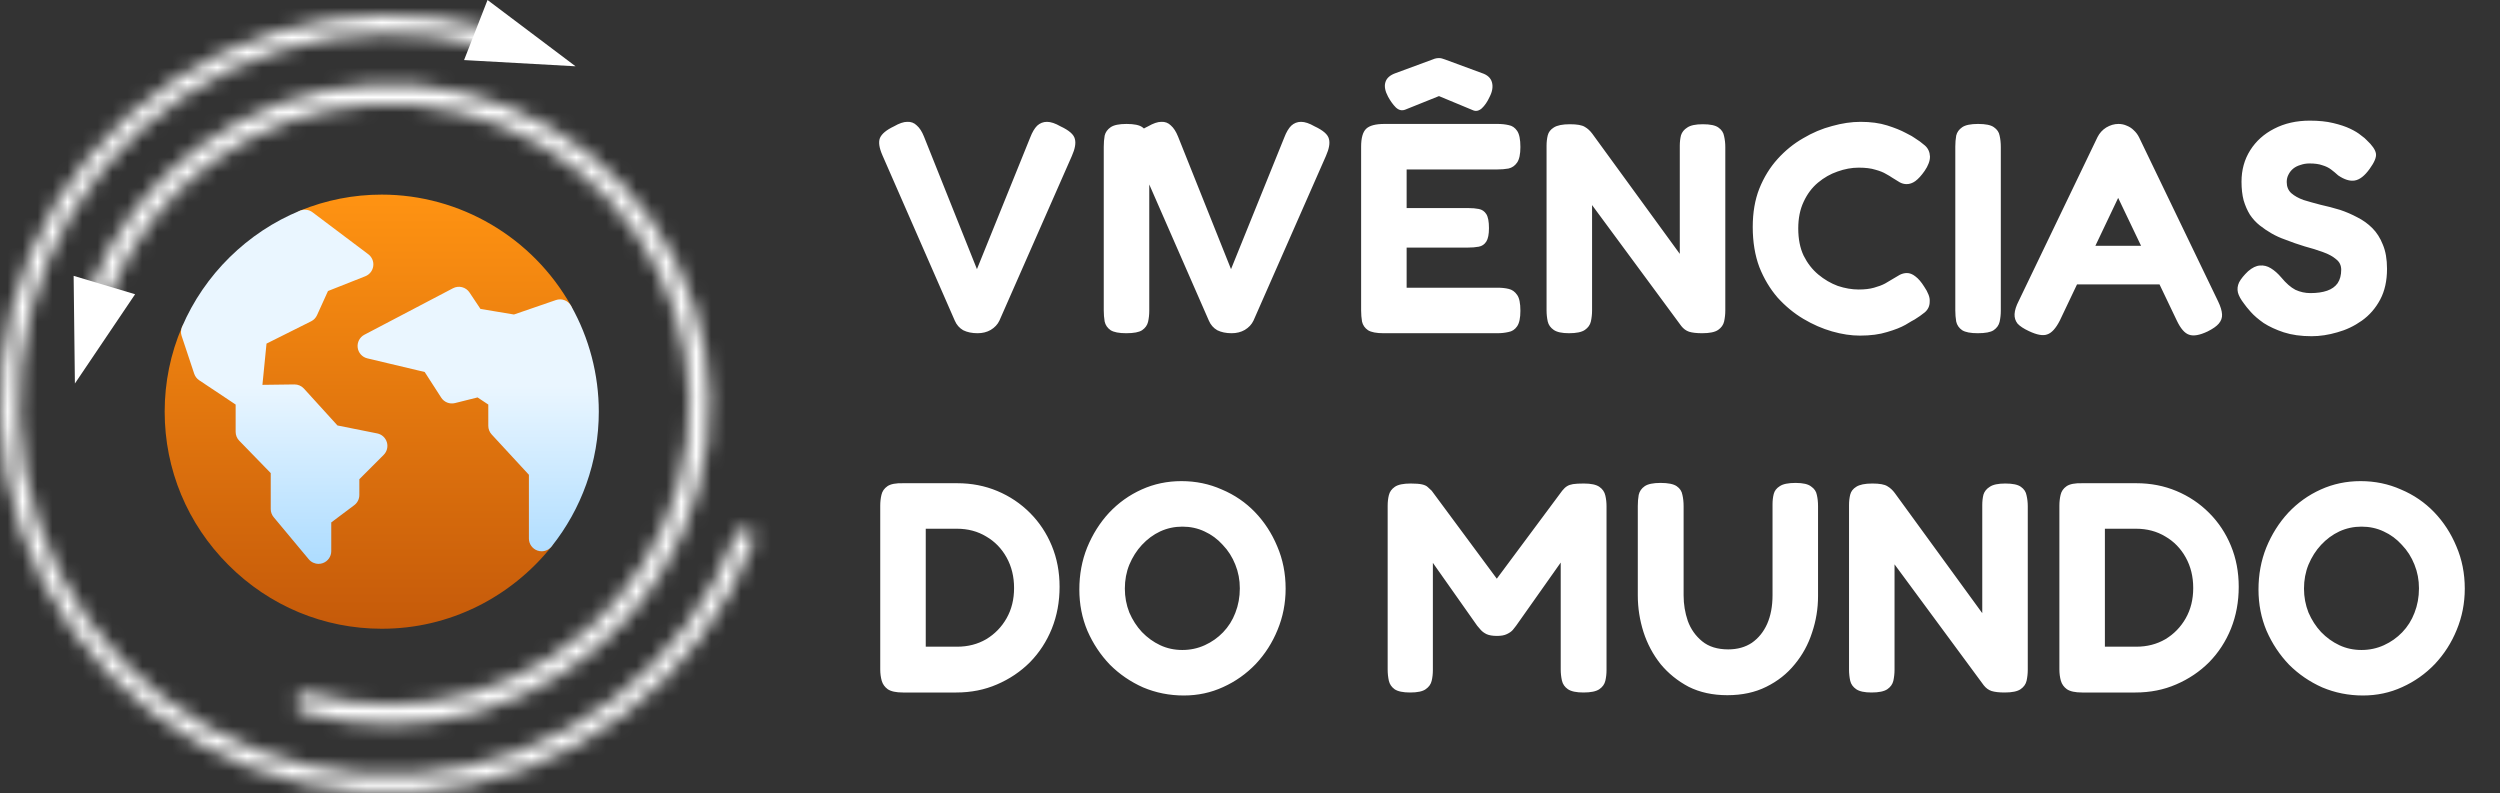 <svg width="167" height="53" viewBox="0 0 167 53" fill="none" xmlns="http://www.w3.org/2000/svg">
<rect x="0" y="0" width="167" height="53" fill="#333333" stroke="none"/>
<path d="M65.3 22.259C64.927 22.259 64.607 22.192 64.34 22.059C64.087 21.912 63.9 21.699 63.78 21.419L58.94 10.359C58.727 9.866 58.673 9.486 58.78 9.219C58.9 8.939 59.213 8.679 59.72 8.439C60.067 8.239 60.36 8.139 60.6 8.139C60.853 8.126 61.067 8.206 61.24 8.379C61.427 8.539 61.587 8.786 61.72 9.119L65.26 17.979L68.82 9.179C68.953 8.832 69.107 8.572 69.28 8.399C69.467 8.226 69.687 8.139 69.94 8.139C70.193 8.139 70.493 8.239 70.84 8.439C71.413 8.706 71.733 8.986 71.8 9.279C71.88 9.559 71.813 9.939 71.6 10.419L66.76 21.419C66.64 21.672 66.447 21.879 66.18 22.039C65.927 22.186 65.633 22.259 65.3 22.259ZM75.231 22.259C74.751 22.259 74.405 22.192 74.191 22.059C73.978 21.912 73.845 21.719 73.791 21.479C73.751 21.239 73.731 20.992 73.731 20.739V9.799C73.731 9.532 73.751 9.286 73.791 9.059C73.845 8.832 73.978 8.646 74.191 8.499C74.405 8.352 74.758 8.279 75.251 8.279C75.758 8.279 76.111 8.352 76.311 8.499C76.525 8.646 76.651 8.832 76.691 9.059C76.745 9.286 76.771 9.539 76.771 9.819V20.759C76.771 21.012 76.745 21.259 76.691 21.499C76.638 21.726 76.505 21.912 76.291 22.059C76.091 22.192 75.738 22.259 75.231 22.259ZM82.272 22.259C81.898 22.259 81.579 22.192 81.312 22.059C81.058 21.912 80.872 21.699 80.752 21.419L75.912 10.359C75.698 9.866 75.645 9.486 75.752 9.219C75.872 8.939 76.185 8.679 76.692 8.439C77.038 8.239 77.332 8.139 77.572 8.139C77.825 8.126 78.038 8.206 78.212 8.379C78.398 8.539 78.558 8.786 78.692 9.119L82.232 17.979L85.792 9.179C85.925 8.832 86.079 8.572 86.252 8.399C86.439 8.226 86.659 8.139 86.912 8.139C87.165 8.139 87.465 8.239 87.812 8.439C88.385 8.706 88.705 8.986 88.772 9.279C88.852 9.559 88.785 9.939 88.572 10.419L83.732 21.419C83.612 21.672 83.418 21.879 83.152 22.039C82.898 22.186 82.605 22.259 82.272 22.259ZM92.423 22.259C91.943 22.259 91.597 22.192 91.383 22.059C91.17 21.912 91.037 21.719 90.983 21.479C90.943 21.239 90.923 20.992 90.923 20.739V9.799C90.923 9.212 91.037 8.812 91.263 8.599C91.49 8.386 91.897 8.279 92.483 8.279H100.043C100.31 8.279 100.556 8.306 100.783 8.359C101.01 8.399 101.196 8.526 101.343 8.739C101.49 8.952 101.563 9.312 101.563 9.819C101.563 10.299 101.49 10.646 101.343 10.859C101.196 11.072 101.003 11.206 100.763 11.259C100.536 11.299 100.29 11.319 100.023 11.319H93.963V13.899H98.083C98.35 13.899 98.583 13.919 98.783 13.959C98.996 13.999 99.163 14.112 99.283 14.299C99.403 14.486 99.463 14.799 99.463 15.239C99.463 15.652 99.403 15.952 99.283 16.139C99.163 16.326 98.996 16.439 98.783 16.479C98.57 16.519 98.323 16.539 98.043 16.539H93.963V19.219H100.043C100.31 19.219 100.556 19.245 100.783 19.299C101.01 19.352 101.196 19.485 101.343 19.699C101.49 19.899 101.563 20.252 101.563 20.759C101.563 21.239 101.49 21.585 101.343 21.799C101.196 22.012 101.003 22.139 100.763 22.179C100.536 22.232 100.29 22.259 100.023 22.259H92.423ZM96.123 3.879C96.216 3.879 96.296 3.892 96.363 3.919C96.443 3.946 96.503 3.966 96.543 3.979L98.983 4.879C99.356 4.999 99.583 5.206 99.663 5.499C99.743 5.792 99.69 6.119 99.503 6.479C99.356 6.799 99.183 7.052 98.983 7.239C98.783 7.412 98.583 7.452 98.383 7.359L96.123 6.419L93.883 7.319C93.656 7.412 93.443 7.366 93.243 7.179C93.056 6.992 92.883 6.752 92.723 6.459C92.523 6.086 92.463 5.766 92.543 5.499C92.623 5.219 92.856 5.012 93.243 4.879L95.683 3.979C95.71 3.966 95.763 3.946 95.843 3.919C95.936 3.892 96.03 3.879 96.123 3.879ZM104.81 22.259C104.343 22.259 104.003 22.186 103.79 22.039C103.577 21.892 103.443 21.706 103.39 21.479C103.337 21.239 103.31 20.985 103.31 20.719V9.739C103.31 9.486 103.337 9.252 103.39 9.039C103.443 8.826 103.577 8.652 103.79 8.519C104.017 8.372 104.377 8.299 104.87 8.299C105.35 8.299 105.683 8.359 105.87 8.479C106.057 8.586 106.223 8.739 106.37 8.939L112.21 16.959V9.739C112.21 9.486 112.237 9.252 112.29 9.039C112.357 8.826 112.497 8.652 112.71 8.519C112.923 8.372 113.27 8.299 113.75 8.299C114.243 8.299 114.59 8.372 114.79 8.519C115.003 8.666 115.13 8.859 115.17 9.099C115.223 9.326 115.25 9.566 115.25 9.819V20.739C115.25 20.992 115.223 21.239 115.17 21.479C115.117 21.706 114.983 21.892 114.77 22.039C114.557 22.186 114.203 22.259 113.71 22.259C113.337 22.259 113.043 22.226 112.83 22.159C112.63 22.092 112.457 21.965 112.31 21.779L106.35 13.699V20.739C106.35 20.992 106.323 21.239 106.27 21.479C106.217 21.706 106.083 21.892 105.87 22.039C105.657 22.186 105.303 22.259 104.81 22.259ZM124.243 22.419C123.656 22.419 123.036 22.326 122.383 22.139C121.729 21.952 121.089 21.672 120.463 21.299C119.836 20.925 119.263 20.452 118.743 19.879C118.236 19.292 117.829 18.612 117.523 17.839C117.229 17.052 117.083 16.159 117.083 15.159C117.083 14.199 117.229 13.345 117.523 12.599C117.829 11.839 118.236 11.179 118.743 10.619C119.249 10.059 119.816 9.599 120.443 9.239C121.069 8.866 121.716 8.592 122.383 8.419C123.049 8.232 123.683 8.139 124.283 8.139C124.963 8.139 125.556 8.219 126.063 8.379C126.569 8.539 126.983 8.706 127.303 8.879C127.623 9.039 127.823 9.152 127.903 9.219C128.143 9.366 128.369 9.532 128.583 9.719C128.796 9.906 128.909 10.152 128.923 10.459C128.923 10.619 128.889 10.779 128.823 10.939C128.769 11.085 128.683 11.245 128.563 11.419C128.349 11.726 128.143 11.952 127.943 12.099C127.756 12.232 127.563 12.299 127.363 12.299C127.203 12.299 127.049 12.259 126.903 12.179C126.769 12.099 126.596 11.992 126.383 11.859C126.289 11.792 126.156 11.712 125.983 11.619C125.809 11.512 125.576 11.419 125.283 11.339C124.989 11.245 124.616 11.199 124.163 11.199C123.696 11.199 123.223 11.286 122.743 11.459C122.276 11.619 121.843 11.866 121.443 12.199C121.043 12.532 120.723 12.959 120.483 13.479C120.243 13.986 120.123 14.579 120.123 15.259C120.123 15.966 120.243 16.572 120.483 17.079C120.736 17.585 121.063 18.006 121.463 18.339C121.863 18.672 122.296 18.925 122.763 19.099C123.243 19.259 123.709 19.339 124.163 19.339C124.563 19.339 124.903 19.299 125.183 19.219C125.476 19.139 125.723 19.046 125.923 18.939C126.136 18.819 126.316 18.712 126.463 18.619C126.609 18.526 126.756 18.439 126.903 18.359C127.063 18.279 127.223 18.239 127.383 18.239C127.569 18.239 127.756 18.312 127.943 18.459C128.143 18.605 128.343 18.839 128.543 19.159C128.663 19.332 128.756 19.506 128.823 19.679C128.889 19.839 128.916 19.999 128.903 20.159C128.903 20.439 128.796 20.672 128.583 20.859C128.369 21.032 128.143 21.192 127.903 21.339C127.796 21.392 127.589 21.512 127.283 21.699C126.976 21.872 126.569 22.032 126.063 22.179C125.556 22.339 124.949 22.419 124.243 22.419ZM132.114 22.259C131.634 22.259 131.287 22.192 131.074 22.059C130.861 21.912 130.727 21.719 130.674 21.479C130.634 21.239 130.614 20.992 130.614 20.739V9.799C130.614 9.532 130.634 9.286 130.674 9.059C130.727 8.832 130.861 8.646 131.074 8.499C131.287 8.352 131.641 8.279 132.134 8.279C132.641 8.279 132.994 8.352 133.194 8.499C133.407 8.646 133.534 8.832 133.574 9.059C133.627 9.286 133.654 9.539 133.654 9.819V20.759C133.654 21.012 133.627 21.259 133.574 21.499C133.521 21.726 133.387 21.912 133.174 22.059C132.974 22.192 132.621 22.259 132.114 22.259ZM148.173 20.139C148.333 20.472 148.42 20.759 148.433 20.999C148.447 21.226 148.373 21.432 148.213 21.619C148.067 21.792 147.82 21.965 147.473 22.139C146.94 22.392 146.527 22.465 146.233 22.359C145.94 22.265 145.667 21.952 145.413 21.419L141.493 13.219L137.593 21.419C137.327 21.939 137.047 22.245 136.753 22.339C136.473 22.445 136.067 22.372 135.533 22.119C135.187 21.959 134.933 21.792 134.773 21.619C134.627 21.432 134.56 21.219 134.573 20.979C134.587 20.726 134.68 20.432 134.853 20.099L140.113 9.159C140.247 8.892 140.44 8.679 140.693 8.519C140.96 8.359 141.233 8.279 141.513 8.279C141.713 8.279 141.9 8.319 142.073 8.399C142.247 8.466 142.4 8.566 142.533 8.699C142.68 8.832 142.8 8.992 142.893 9.179L148.173 20.139ZM138.133 18.999L139.373 16.419H143.633L144.873 18.999H138.133ZM154.413 22.459C153.706 22.459 153.086 22.372 152.553 22.199C152.033 22.026 151.586 21.819 151.213 21.579C150.853 21.326 150.566 21.079 150.353 20.839C150.14 20.599 149.993 20.419 149.913 20.299C149.686 20.006 149.546 19.752 149.493 19.539C149.44 19.312 149.466 19.085 149.573 18.859C149.693 18.632 149.893 18.386 150.173 18.119C150.453 17.879 150.713 17.752 150.953 17.739C151.206 17.712 151.453 17.772 151.693 17.919C151.933 18.066 152.166 18.272 152.393 18.539C152.713 18.925 153.026 19.199 153.333 19.359C153.653 19.506 153.986 19.579 154.333 19.579C154.773 19.579 155.146 19.526 155.453 19.419C155.76 19.312 155.993 19.145 156.153 18.919C156.313 18.679 156.393 18.379 156.393 18.019C156.393 17.726 156.28 17.492 156.053 17.319C155.84 17.132 155.546 16.972 155.173 16.839C154.813 16.706 154.406 16.579 153.953 16.459C153.513 16.326 153.073 16.172 152.633 15.999C152.326 15.892 152.033 15.759 151.753 15.599C151.473 15.439 151.206 15.259 150.953 15.059C150.7 14.859 150.48 14.619 150.293 14.339C150.12 14.059 149.98 13.739 149.873 13.379C149.78 13.019 149.733 12.605 149.733 12.139C149.733 11.352 149.926 10.652 150.313 10.039C150.7 9.426 151.233 8.946 151.913 8.599C152.606 8.239 153.4 8.059 154.293 8.059C154.893 8.059 155.413 8.112 155.853 8.219C156.306 8.326 156.686 8.452 156.993 8.599C157.3 8.746 157.54 8.892 157.713 9.039C157.9 9.172 158.026 9.279 158.093 9.359C158.466 9.706 158.673 10.005 158.713 10.259C158.753 10.499 158.613 10.839 158.293 11.279C157.96 11.745 157.626 12.005 157.293 12.059C156.973 12.112 156.606 11.999 156.193 11.719C156.033 11.572 155.873 11.439 155.713 11.319C155.553 11.199 155.36 11.105 155.133 11.039C154.92 10.959 154.633 10.919 154.273 10.919C154.06 10.919 153.86 10.952 153.673 11.019C153.486 11.072 153.326 11.152 153.193 11.259C153.06 11.366 152.953 11.499 152.873 11.659C152.793 11.806 152.753 11.972 152.753 12.159C152.753 12.466 152.853 12.712 153.053 12.899C153.266 13.085 153.54 13.239 153.873 13.359C154.22 13.466 154.6 13.572 155.013 13.679C155.44 13.772 155.873 13.886 156.313 14.019C156.713 14.152 157.1 14.319 157.473 14.519C157.846 14.706 158.18 14.945 158.473 15.239C158.766 15.532 159 15.899 159.173 16.339C159.36 16.779 159.453 17.319 159.453 17.959C159.453 18.759 159.3 19.445 158.993 20.019C158.686 20.592 158.28 21.059 157.773 21.419C157.266 21.779 156.72 22.039 156.133 22.199C155.546 22.372 154.973 22.459 154.413 22.459ZM60.32 46.259C59.853 46.259 59.513 46.185 59.3 46.039C59.1 45.892 58.967 45.706 58.9 45.479C58.833 45.239 58.8 44.986 58.8 44.719V33.779C58.8 33.526 58.827 33.285 58.88 33.059C58.933 32.819 59.067 32.626 59.28 32.479C59.493 32.332 59.847 32.266 60.34 32.279H63.94C64.9 32.279 65.793 32.452 66.62 32.799C67.447 33.145 68.173 33.632 68.8 34.259C69.427 34.886 69.913 35.619 70.26 36.459C70.607 37.299 70.78 38.212 70.78 39.199C70.78 40.199 70.607 41.132 70.26 41.999C69.913 42.852 69.427 43.599 68.8 44.239C68.173 44.865 67.44 45.359 66.6 45.719C65.773 46.079 64.867 46.259 63.88 46.259H60.32ZM61.84 43.199H63.94C64.66 43.199 65.307 43.032 65.88 42.699C66.453 42.352 66.907 41.886 67.24 41.299C67.573 40.712 67.74 40.039 67.74 39.279C67.74 38.519 67.573 37.839 67.24 37.239C66.907 36.639 66.453 36.172 65.88 35.839C65.307 35.492 64.653 35.319 63.92 35.319H61.84V43.199ZM79.08 46.459C78.12 46.459 77.213 46.279 76.36 45.919C75.52 45.545 74.78 45.039 74.14 44.399C73.513 43.745 73.013 42.992 72.64 42.139C72.28 41.285 72.1 40.365 72.1 39.379C72.1 38.379 72.273 37.446 72.62 36.579C72.98 35.699 73.466 34.925 74.08 34.259C74.707 33.592 75.433 33.072 76.26 32.699C77.087 32.325 77.973 32.139 78.92 32.139C79.88 32.139 80.78 32.325 81.62 32.699C82.473 33.059 83.213 33.566 83.84 34.219C84.466 34.872 84.96 35.632 85.32 36.499C85.693 37.365 85.88 38.306 85.88 39.319C85.88 40.292 85.7 41.212 85.34 42.079C84.993 42.932 84.507 43.692 83.88 44.359C83.253 45.012 82.526 45.526 81.7 45.899C80.886 46.272 80.013 46.459 79.08 46.459ZM78.98 43.419C79.513 43.419 80.013 43.312 80.48 43.099C80.947 42.886 81.353 42.599 81.7 42.239C82.06 41.865 82.333 41.432 82.52 40.939C82.72 40.432 82.82 39.886 82.82 39.299C82.82 38.739 82.72 38.212 82.52 37.719C82.32 37.212 82.04 36.772 81.68 36.399C81.333 36.012 80.927 35.712 80.46 35.499C80.007 35.285 79.513 35.179 78.98 35.179C78.46 35.179 77.966 35.285 77.5 35.499C77.046 35.712 76.64 36.012 76.28 36.399C75.933 36.772 75.653 37.212 75.44 37.719C75.24 38.212 75.14 38.745 75.14 39.319C75.14 39.879 75.24 40.412 75.44 40.919C75.653 41.412 75.933 41.846 76.28 42.219C76.64 42.592 77.046 42.886 77.5 43.099C77.953 43.312 78.447 43.419 78.98 43.419ZM94.196 46.259C93.716 46.259 93.37 46.185 93.156 46.039C92.956 45.892 92.83 45.706 92.776 45.479C92.723 45.239 92.696 44.986 92.696 44.719V33.779C92.696 33.526 92.723 33.292 92.776 33.079C92.83 32.852 92.963 32.666 93.176 32.519C93.39 32.372 93.743 32.299 94.236 32.299C94.57 32.299 94.823 32.319 94.996 32.359C95.17 32.399 95.296 32.459 95.376 32.539C95.456 32.605 95.543 32.685 95.636 32.779L100.136 38.859H99.836L104.356 32.779C104.463 32.645 104.57 32.545 104.676 32.479C104.783 32.412 104.916 32.365 105.076 32.339C105.25 32.312 105.49 32.299 105.796 32.299C106.276 32.299 106.623 32.372 106.836 32.519C107.05 32.666 107.183 32.859 107.236 33.099C107.29 33.325 107.316 33.566 107.316 33.819V44.759C107.316 45.012 107.29 45.252 107.236 45.479C107.183 45.706 107.05 45.892 106.836 46.039C106.623 46.185 106.27 46.259 105.776 46.259C105.296 46.259 104.95 46.185 104.736 46.039C104.523 45.892 104.39 45.699 104.336 45.459C104.283 45.219 104.256 44.972 104.256 44.719V37.579L101.276 41.799C101.223 41.865 101.15 41.959 101.056 42.079C100.963 42.185 100.83 42.279 100.656 42.359C100.496 42.439 100.276 42.479 99.996 42.479C99.703 42.479 99.47 42.439 99.296 42.359C99.136 42.279 99.01 42.185 98.916 42.079C98.823 41.972 98.743 41.879 98.676 41.799L95.716 37.599V44.759C95.716 45.012 95.69 45.252 95.636 45.479C95.583 45.706 95.45 45.892 95.236 46.039C95.036 46.185 94.69 46.259 94.196 46.259ZM115.385 46.439C114.412 46.439 113.552 46.252 112.805 45.879C112.072 45.492 111.445 44.986 110.925 44.359C110.419 43.719 110.039 43.005 109.785 42.219C109.532 41.419 109.405 40.605 109.405 39.779V33.799C109.405 33.532 109.425 33.285 109.465 33.059C109.519 32.819 109.652 32.626 109.865 32.479C110.079 32.332 110.432 32.259 110.925 32.259C111.432 32.259 111.792 32.332 112.005 32.479C112.219 32.626 112.345 32.819 112.385 33.059C112.439 33.285 112.465 33.539 112.465 33.819V39.779C112.465 40.365 112.559 40.932 112.745 41.479C112.945 42.026 113.265 42.479 113.705 42.839C114.145 43.199 114.725 43.379 115.445 43.379C116.059 43.379 116.585 43.232 117.025 42.939C117.465 42.632 117.805 42.212 118.045 41.679C118.285 41.132 118.405 40.492 118.405 39.759V33.679C118.405 33.439 118.432 33.212 118.485 32.999C118.539 32.785 118.672 32.612 118.885 32.479C119.099 32.332 119.452 32.259 119.945 32.259C120.439 32.259 120.785 32.339 120.985 32.499C121.199 32.645 121.325 32.832 121.365 33.059C121.419 33.285 121.445 33.539 121.445 33.819V39.819C121.445 40.659 121.312 41.472 121.045 42.259C120.792 43.045 120.405 43.752 119.885 44.379C119.379 45.005 118.745 45.505 117.985 45.879C117.239 46.252 116.372 46.439 115.385 46.439ZM125.015 46.259C124.548 46.259 124.208 46.185 123.995 46.039C123.782 45.892 123.648 45.706 123.595 45.479C123.542 45.239 123.515 44.986 123.515 44.719V33.739C123.515 33.486 123.542 33.252 123.595 33.039C123.648 32.825 123.782 32.652 123.995 32.519C124.222 32.372 124.582 32.299 125.075 32.299C125.555 32.299 125.888 32.359 126.075 32.479C126.262 32.586 126.428 32.739 126.575 32.939L132.415 40.959V33.739C132.415 33.486 132.442 33.252 132.495 33.039C132.562 32.825 132.702 32.652 132.915 32.519C133.128 32.372 133.475 32.299 133.955 32.299C134.448 32.299 134.795 32.372 134.995 32.519C135.208 32.666 135.335 32.859 135.375 33.099C135.428 33.325 135.455 33.566 135.455 33.819V44.739C135.455 44.992 135.428 45.239 135.375 45.479C135.322 45.706 135.188 45.892 134.975 46.039C134.762 46.185 134.408 46.259 133.915 46.259C133.542 46.259 133.248 46.225 133.035 46.159C132.835 46.092 132.662 45.965 132.515 45.779L126.555 37.699V44.739C126.555 44.992 126.528 45.239 126.475 45.479C126.422 45.706 126.288 45.892 126.075 46.039C125.862 46.185 125.508 46.259 125.015 46.259ZM139.087 46.259C138.621 46.259 138.281 46.185 138.067 46.039C137.867 45.892 137.734 45.706 137.667 45.479C137.601 45.239 137.567 44.986 137.567 44.719V33.779C137.567 33.526 137.594 33.285 137.647 33.059C137.701 32.819 137.834 32.626 138.047 32.479C138.261 32.332 138.614 32.266 139.107 32.279H142.707C143.667 32.279 144.561 32.452 145.387 32.799C146.214 33.145 146.941 33.632 147.567 34.259C148.194 34.886 148.681 35.619 149.027 36.459C149.374 37.299 149.547 38.212 149.547 39.199C149.547 40.199 149.374 41.132 149.027 41.999C148.681 42.852 148.194 43.599 147.567 44.239C146.941 44.865 146.207 45.359 145.367 45.719C144.541 46.079 143.634 46.259 142.647 46.259H139.087ZM140.607 43.199H142.707C143.427 43.199 144.074 43.032 144.647 42.699C145.221 42.352 145.674 41.886 146.007 41.299C146.341 40.712 146.507 40.039 146.507 39.279C146.507 38.519 146.341 37.839 146.007 37.239C145.674 36.639 145.221 36.172 144.647 35.839C144.074 35.492 143.421 35.319 142.687 35.319H140.607V43.199ZM157.847 46.459C156.887 46.459 155.98 46.279 155.127 45.919C154.287 45.545 153.547 45.039 152.907 44.399C152.28 43.745 151.78 42.992 151.407 42.139C151.047 41.285 150.867 40.365 150.867 39.379C150.867 38.379 151.04 37.446 151.387 36.579C151.747 35.699 152.234 34.925 152.847 34.259C153.474 33.592 154.2 33.072 155.027 32.699C155.854 32.325 156.74 32.139 157.687 32.139C158.647 32.139 159.547 32.325 160.387 32.699C161.24 33.059 161.98 33.566 162.607 34.219C163.234 34.872 163.727 35.632 164.087 36.499C164.46 37.365 164.647 38.306 164.647 39.319C164.647 40.292 164.467 41.212 164.107 42.079C163.76 42.932 163.274 43.692 162.647 44.359C162.02 45.012 161.294 45.526 160.467 45.899C159.654 46.272 158.78 46.459 157.847 46.459ZM157.747 43.419C158.28 43.419 158.78 43.312 159.247 43.099C159.714 42.886 160.12 42.599 160.467 42.239C160.827 41.865 161.1 41.432 161.287 40.939C161.487 40.432 161.587 39.886 161.587 39.299C161.587 38.739 161.487 38.212 161.287 37.719C161.087 37.212 160.807 36.772 160.447 36.399C160.1 36.012 159.694 35.712 159.227 35.499C158.774 35.285 158.28 35.179 157.747 35.179C157.227 35.179 156.734 35.285 156.267 35.499C155.814 35.712 155.407 36.012 155.047 36.399C154.7 36.772 154.42 37.212 154.207 37.719C154.007 38.212 153.907 38.745 153.907 39.319C153.907 39.879 154.007 40.412 154.207 40.919C154.42 41.412 154.7 41.846 155.047 42.219C155.407 42.592 155.814 42.886 156.267 43.099C156.72 43.312 157.214 43.419 157.747 43.419Z" fill="white"/>
<path d="M38.447 4.428L31 4.013L32.567 0L38.447 4.428Z" fill="white"/>
<mask id="path-3-inside-1_758_941" fill="white">
<path d="M33.189 2.666C33.287 2.334 33.098 1.985 32.764 1.895C28.06 0.628 23.089 0.707 18.421 2.129C13.553 3.613 9.227 6.492 5.98 10.411C2.733 14.33 0.707 19.116 0.154 24.175C-0.399 29.234 0.545 34.344 2.869 38.872C5.193 43.4 8.794 47.146 13.227 49.646C17.66 52.146 22.729 53.291 27.806 52.937C32.883 52.584 37.745 50.748 41.788 47.658C45.666 44.694 48.627 40.702 50.34 36.141C50.462 35.817 50.289 35.46 49.962 35.346C49.636 35.232 49.28 35.405 49.158 35.729C47.526 40.058 44.711 43.848 41.028 46.663C37.179 49.605 32.551 51.352 27.719 51.688C22.886 52.025 18.061 50.936 13.842 48.556C9.623 46.176 6.194 42.61 3.982 38.3C1.77 33.991 0.872 29.127 1.398 24.311C1.925 19.495 3.853 14.94 6.944 11.21C10.034 7.48 14.152 4.739 18.786 3.327C23.22 1.975 27.94 1.898 32.409 3.096C32.743 3.186 33.091 2.997 33.189 2.666Z"/>
</mask>
<path d="M33.189 2.666C33.287 2.334 33.098 1.985 32.764 1.895C28.06 0.628 23.089 0.707 18.421 2.129C13.553 3.613 9.227 6.492 5.98 10.411C2.733 14.33 0.707 19.116 0.154 24.175C-0.399 29.234 0.545 34.344 2.869 38.872C5.193 43.4 8.794 47.146 13.227 49.646C17.66 52.146 22.729 53.291 27.806 52.937C32.883 52.584 37.745 50.748 41.788 47.658C45.666 44.694 48.627 40.702 50.34 36.141C50.462 35.817 50.289 35.46 49.962 35.346C49.636 35.232 49.28 35.405 49.158 35.729C47.526 40.058 44.711 43.848 41.028 46.663C37.179 49.605 32.551 51.352 27.719 51.688C22.886 52.025 18.061 50.936 13.842 48.556C9.623 46.176 6.194 42.61 3.982 38.3C1.77 33.991 0.872 29.127 1.398 24.311C1.925 19.495 3.853 14.94 6.944 11.21C10.034 7.48 14.152 4.739 18.786 3.327C23.22 1.975 27.94 1.898 32.409 3.096C32.743 3.186 33.091 2.997 33.189 2.666Z" stroke="white" stroke-width="4" mask="url(#path-3-inside-1_758_941)"/>
<mask id="path-4-inside-2_758_941" fill="white">
<path d="M19.775 46.766C19.664 47.119 19.859 47.496 20.215 47.596C24.03 48.667 28.073 48.659 31.891 47.565C35.923 46.41 39.528 44.095 42.255 40.907C44.982 37.72 46.712 33.801 47.229 29.638C47.746 25.476 47.028 21.253 45.164 17.494C43.3 13.736 40.373 10.609 36.745 8.502C33.118 6.395 28.951 5.401 24.764 5.643C20.576 5.886 16.552 7.354 13.192 9.866C10.011 12.243 7.558 15.457 6.103 19.143C5.967 19.487 6.149 19.87 6.497 19.995C6.844 20.12 7.227 19.939 7.363 19.596C8.729 16.157 11.023 13.159 13.993 10.938C17.143 8.584 20.915 7.207 24.841 6.98C28.767 6.753 32.673 7.685 36.073 9.66C39.473 11.635 42.218 14.566 43.965 18.089C45.712 21.612 46.385 25.571 45.9 29.473C45.415 33.376 43.794 37.049 41.237 40.037C38.681 43.025 35.302 45.196 31.522 46.278C27.956 47.3 24.182 47.311 20.617 46.318C20.261 46.219 19.886 46.413 19.775 46.766Z"/>
</mask>
<path d="M19.775 46.766C19.664 47.119 19.859 47.496 20.215 47.596C24.03 48.667 28.073 48.659 31.891 47.565C35.923 46.41 39.528 44.095 42.255 40.907C44.982 37.72 46.712 33.801 47.229 29.638C47.746 25.476 47.028 21.253 45.164 17.494C43.3 13.736 40.373 10.609 36.745 8.502C33.118 6.395 28.951 5.401 24.764 5.643C20.576 5.886 16.552 7.354 13.192 9.866C10.011 12.243 7.558 15.457 6.103 19.143C5.967 19.487 6.149 19.87 6.497 19.995C6.844 20.12 7.227 19.939 7.363 19.596C8.729 16.157 11.023 13.159 13.993 10.938C17.143 8.584 20.915 7.207 24.841 6.98C28.767 6.753 32.673 7.685 36.073 9.66C39.473 11.635 42.218 14.566 43.965 18.089C45.712 21.612 46.385 25.571 45.9 29.473C45.415 33.376 43.794 37.049 41.237 40.037C38.681 43.025 35.302 45.196 31.522 46.278C27.956 47.3 24.182 47.311 20.617 46.318C20.261 46.219 19.886 46.413 19.775 46.766Z" stroke="white" stroke-width="4" mask="url(#path-4-inside-2_758_941)"/>
<path d="M5.003 25.619L4.919 18.427L9.025 19.655L5.003 25.619Z" fill="white"/>
<path d="M25.5 42C21.642 42 18.005 40.488 15.259 37.741C12.512 34.995 11 31.358 11 27.5C11 25.539 11.389 23.634 12.158 21.838C12.296 21.514 12.622 21.308 12.974 21.323C13.327 21.338 13.634 21.569 13.745 21.904L14.492 24.15L15.885 25.078L16.158 22.319C16.187 22.028 16.363 21.773 16.624 21.642L19.754 20.078L20.505 18.425C20.596 18.225 20.761 18.068 20.966 17.987L22.37 17.431L19.853 15.537C19.609 15.353 19.482 15.052 19.521 14.749C19.56 14.446 19.759 14.187 20.042 14.072C21.78 13.361 23.616 13 25.5 13C30.725 13 35.571 15.848 38.149 20.432C38.272 20.651 38.292 20.915 38.202 21.15C38.113 21.386 37.923 21.569 37.685 21.651L34.682 22.686C34.548 22.732 34.405 22.744 34.265 22.72L31.453 22.252C31.221 22.213 31.016 22.08 30.885 21.885L30.372 21.115L27.14 22.811L29.095 23.275C29.308 23.326 29.494 23.457 29.613 23.642L30.571 25.13L31.855 24.808C32.087 24.75 32.333 24.793 32.532 24.926L33.938 25.863C34.175 26.021 34.317 26.286 34.317 26.57V28.113L36.805 30.808C36.95 30.964 37.03 31.17 37.03 31.384V35.976C37.03 36.168 36.965 36.355 36.845 36.505C35.514 38.177 33.802 39.56 31.895 40.505C29.891 41.497 27.74 42 25.5 42Z" fill="url(#paint0_linear_758_941)"/>
<path d="M38.149 20.431C37.948 20.074 37.52 19.911 37.132 20.045L34.332 21.009L32.095 20.636L31.361 19.535C31.12 19.174 30.645 19.052 30.26 19.255L24.341 22.36C24.028 22.525 23.849 22.867 23.893 23.218C23.937 23.57 24.195 23.857 24.54 23.939L28.369 24.849L29.472 26.561C29.669 26.867 30.039 27.014 30.392 26.926L31.902 26.548L32.618 27.024V28.445C32.618 28.659 32.698 28.865 32.843 29.021L35.331 31.716V35.975C35.331 36.337 35.56 36.658 35.901 36.778C35.992 36.81 36.087 36.825 36.181 36.825C36.435 36.825 36.681 36.711 36.846 36.505C37.846 35.248 38.625 33.85 39.162 32.347C39.718 30.791 40 29.16 40 27.5C40 25.028 39.36 22.584 38.149 20.431ZM25.196 28.952L22.542 28.421L20.303 25.957C20.139 25.777 19.906 25.677 19.663 25.68L17.53 25.708L17.803 22.953L20.784 21.463C20.958 21.376 21.097 21.232 21.177 21.054L21.91 19.44L24.404 18.453C24.69 18.34 24.892 18.081 24.933 17.777C24.975 17.472 24.848 17.169 24.602 16.984L20.875 14.179C20.636 13.999 20.319 13.958 20.042 14.072C16.525 15.512 13.651 18.343 12.158 21.838C12.076 22.029 12.067 22.244 12.133 22.441L12.972 24.963C13.032 25.143 13.15 25.297 13.307 25.402L15.741 27.024V28.847C15.741 29.069 15.827 29.281 15.982 29.44L18.085 31.603V34.004C18.085 34.203 18.155 34.395 18.282 34.548L20.626 37.361C20.791 37.558 21.032 37.666 21.279 37.666C21.376 37.666 21.473 37.65 21.568 37.615C21.904 37.494 22.128 37.174 22.128 36.817V34.898L23.664 33.746C23.878 33.586 24.004 33.334 24.004 33.066V32.012L25.63 30.385C25.851 30.164 25.933 29.838 25.842 29.538C25.751 29.239 25.503 29.013 25.196 28.952Z" fill="url(#paint1_linear_758_941)"/>
<defs>
<linearGradient id="paint0_linear_758_941" x1="24.629" y1="42" x2="24.629" y2="13" gradientUnits="userSpaceOnUse">
<stop stop-color="#C55A0A"/>
<stop offset="1" stop-color="#FF9312"/>
</linearGradient>
<linearGradient id="paint1_linear_758_941" x1="26.045" y1="37.666" x2="26.045" y2="14.008" gradientUnits="userSpaceOnUse">
<stop stop-color="#ADDCFF"/>
<stop offset="0.503" stop-color="#EAF6FF"/>
<stop offset="1" stop-color="#EAF6FF"/>
</linearGradient>
</defs>
</svg>
